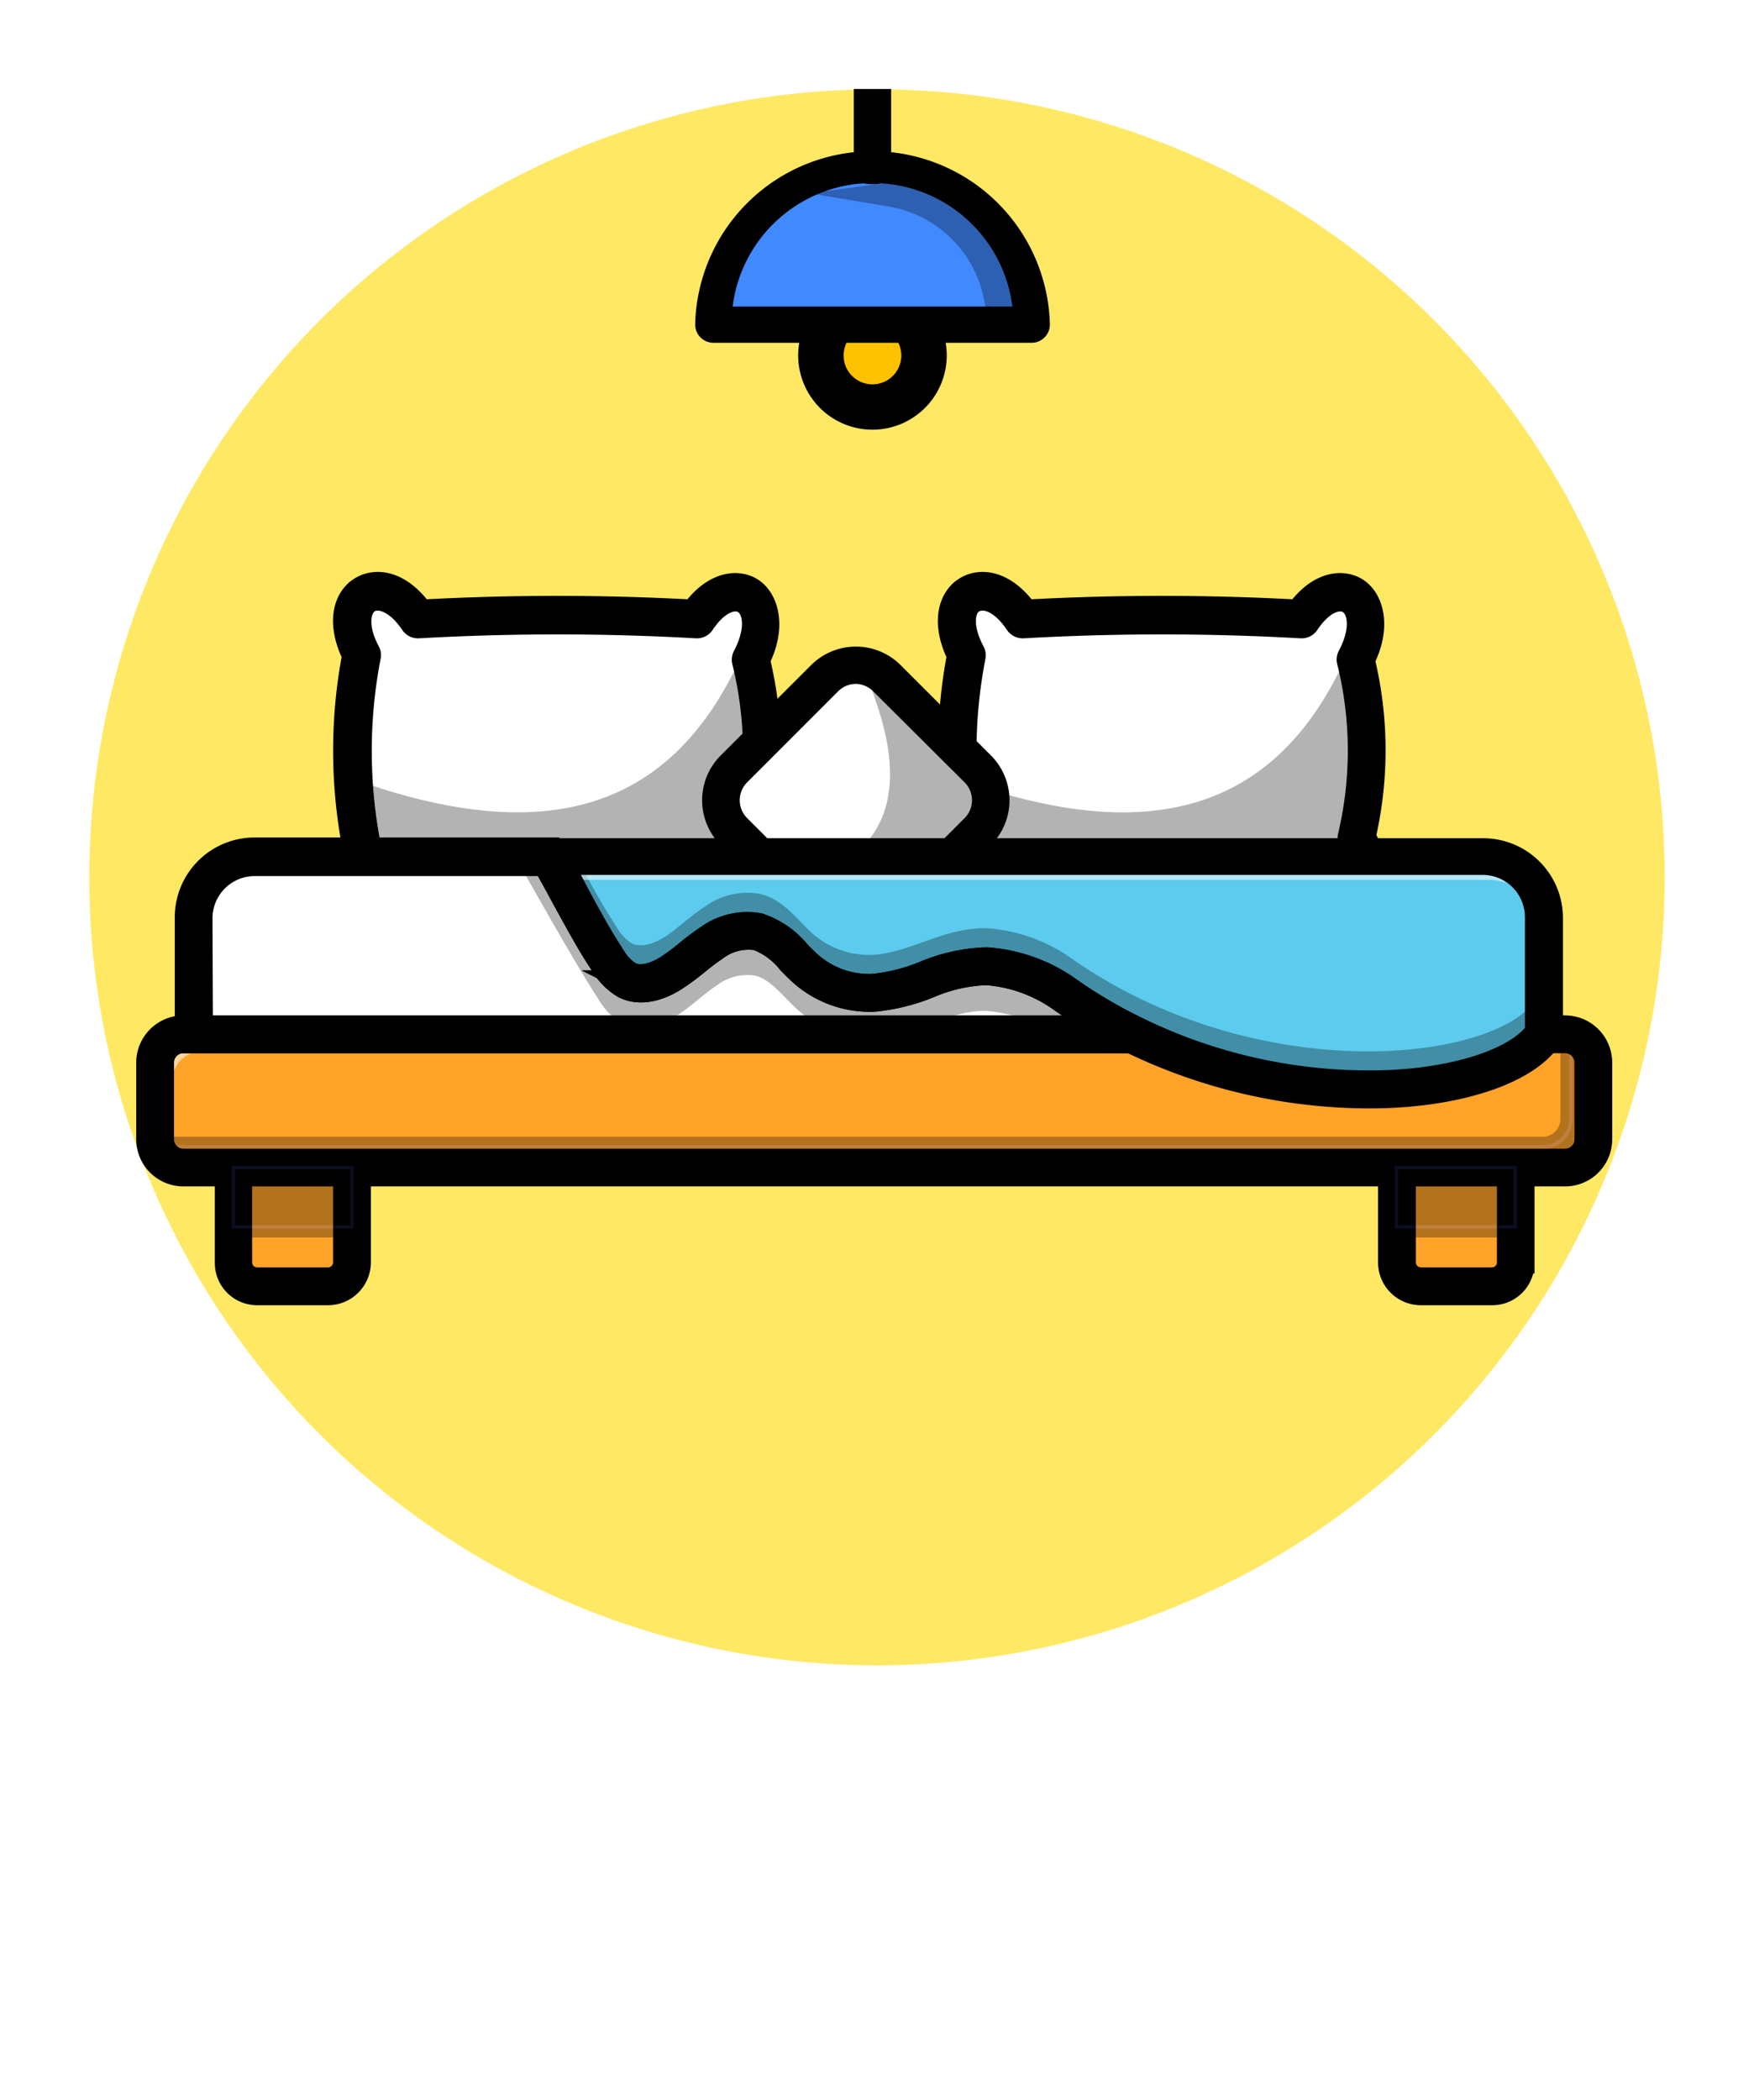 <svg xmlns="http://www.w3.org/2000/svg" xmlns:xlink="http://www.w3.org/1999/xlink" viewBox="0 0 166 198.69"><defs><style>.cls-1{mask:url(#mask);filter:url(#luminosity-noclip-2);}.cls-2{mix-blend-mode:multiply;fill:url(#linear-gradient);}.cls-3{fill:#fff;}.cls-4{fill:#ffe964;}.cls-5{mask:url(#mask-2);}.cls-6{fill:url(#linear-gradient-2);}.cls-7{fill:#ffc200;}.cls-8{opacity:0.55;}.cls-12,.cls-13,.cls-14,.cls-9{stroke:#000;stroke-miterlimit:10;}.cls-9{stroke-width:2.86px;}.cls-10{fill:#4089ff;}.cls-11{opacity:0.3;}.cls-12{stroke-width:2.3px;}.cls-13{stroke-width:2px;}.cls-14{stroke-width:2.1px;}.cls-15{fill:#ffa329;}.cls-16{fill:#262f6a;}.cls-17{fill:#5dcbed;}.cls-18{filter:url(#luminosity-noclip);}</style><filter id="luminosity-noclip" x="32.52" y="-8640.95" width="99.58" height="32766" filterUnits="userSpaceOnUse" color-interpolation-filters="sRGB"><feFlood flood-color="#fff" result="bg"/><feBlend in="SourceGraphic" in2="bg"/></filter><mask id="mask" x="32.52" y="-8640.95" width="99.58" height="32766" maskUnits="userSpaceOnUse"><g class="cls-18"/></mask><linearGradient id="linear-gradient" x1="81.68" y1="18.64" x2="82.32" y2="63.09" gradientUnits="userSpaceOnUse"><stop offset="0" stop-color="#fff"/><stop offset="1"/></linearGradient><filter id="luminosity-noclip-2" x="32.52" y="27.38" width="99.58" height="35.67" filterUnits="userSpaceOnUse" color-interpolation-filters="sRGB"><feFlood flood-color="#fff" result="bg"/><feBlend in="SourceGraphic" in2="bg"/></filter><mask id="mask-2" x="32.52" y="27.38" width="99.58" height="35.67" maskUnits="userSpaceOnUse"><g class="cls-1"><polygon class="cls-2" points="54.41 27.38 32.52 63.06 132.11 63.06 111.63 27.38 54.41 27.38"/></g></mask><linearGradient id="linear-gradient-2" x1="80.48" y1="18.98" x2="81.11" y2="63.06" gradientUnits="userSpaceOnUse"><stop offset="0" stop-color="#fff"/><stop offset="1" stop-color="#dbe3ee"/></linearGradient></defs><g id="Layer_2" data-name="Layer 2"><g id="Layer_1-2" data-name="Layer 1"><path class="cls-3" d="M0,83a83,83,0,0,1,166,0c0,45.84-59.07,115.69-83,115.69C58.67,198.69,0,128.84,0,83Z"/><circle class="cls-4" cx="83" cy="83" r="74.55"/><g class="cls-5"><polygon class="cls-6" points="71.85 27.38 33.3 63.06 128.91 63.06 93.43 27.38 71.85 27.38"/></g><circle class="cls-7" cx="82.57" cy="33.63" r="4.87"/><g class="cls-8"><path class="cls-3" d="M83.56,38.4a5.36,5.36,0,0,1-1,.1,4.88,4.88,0,0,1,0-9.75,5.36,5.36,0,0,1,1,.1,4.88,4.88,0,0,0,0,9.55Z"/></g><path class="cls-9" d="M82.57,39.22a5.6,5.6,0,1,1,5.6-5.59A5.6,5.6,0,0,1,82.57,39.22Zm0-9.75a4.16,4.16,0,1,0,4.16,4.16A4.17,4.17,0,0,0,82.57,29.47Z"/><path class="cls-10" d="M97.64,30.7h-30a15,15,0,1,1,30,0Z"/><g class="cls-11"><path class="cls-12" d="M97.64,30.7H94.48a12.21,12.21,0,0,0-10.2-12.3,11.64,11.64,0,0,1,1.58-.11C92.36,18.29,97.64,23.85,97.64,30.7Z"/></g><path class="cls-13" d="M97.64,31.43H67.51a.73.73,0,0,1-.72-.73,15.79,15.79,0,0,1,31.57,0A.73.73,0,0,1,97.64,31.43ZM68.25,30H96.9a14.34,14.34,0,0,0-28.65,0Z"/><path class="cls-14" d="M82.57,16.36a1.76,1.76,0,0,0,.72-.08V9.47H81.85v6.81A1.8,1.8,0,0,0,82.57,16.36Z"/><path class="cls-3" d="M123.73,83.63a130.77,130.77,0,0,1-27.48.05c-3.31,4-7.43,1.21-4.86-4q-.37-2-.57-4A47.37,47.37,0,0,1,91.46,62c-2.87-5.57,1.94-8.43,5.34-3.38a237.22,237.22,0,0,1,26.4,0c3.41-5.09,8.11-1.84,5.12,3.82a35.68,35.68,0,0,1,.09,16.88C131.42,84.76,127.13,87.78,123.73,83.63Z"/><path class="cls-13" d="M127,85.72a4.59,4.59,0,0,1-3.37-1.92,131.46,131.46,0,0,1-27.34,0c-1.72,2-3.58,2.21-4.67,1.5s-1.8-2.84-.43-5.65c-.24-1.32-.43-2.66-.56-4A47.68,47.68,0,0,1,91.3,62c-1.52-3-.88-5.08.43-5.85s3.35-.33,5.15,2.29a236.73,236.73,0,0,1,26.24,0c1.73-2.53,3.73-2.93,5-2.2s2,3.08.41,6.2a35.86,35.86,0,0,1,.08,16.83c1.63,3,1.1,5.2-.17,6.06A2.43,2.43,0,0,1,127,85.72Zm-3.23-2.25,0,.06c1.64,2,3.38,2.2,4.38,1.53,1.15-.79,1.61-2.85,0-5.7l0,0v-.06a35.61,35.61,0,0,0-.08-16.8l0-.06,0-.06c1.57-3,1-5.1-.26-5.83s-3-.25-4.59,2.18l0,.08h-.09a234.44,234.44,0,0,0-26.38,0h-.09l0-.07C95,56.16,93,55.73,91.89,56.39s-1.73,2.69-.29,5.49l0,0v0A47.41,47.41,0,0,0,91,75.67c.14,1.34.33,2.69.57,4v0l0,0c-1.32,2.67-.81,4.58.29,5.29s2.7.44,4.31-1.49l.05-.07h.09a131,131,0,0,0,27.44,0Z"/><path class="cls-13" d="M127,86.35a5,5,0,0,1-3.63-1.89,132.14,132.14,0,0,1-26.83,0c-1.9,2.07-4,2.2-5.27,1.37s-2.16-3.2-.73-6.27a48.27,48.27,0,0,1,.07-17.53c-1.57-3.24-.76-5.59.77-6.49s3.8-.51,5.78,2.18a235.38,235.38,0,0,1,25.62,0c1.91-2.6,4.16-2.94,5.6-2.09s2.42,3.44.74,6.82a36.39,36.39,0,0,1,.09,16.67c1.68,3.23,1,5.66-.48,6.66A3.09,3.09,0,0,1,127,86.35Zm-3.3-3.51a.81.81,0,0,1,.61.29c1.38,1.69,2.77,1.92,3.53,1.4s1.22-2.38-.15-4.86a.78.78,0,0,1-.08-.56,35,35,0,0,0-.08-16.51.77.77,0,0,1,.06-.56c1.32-2.49,1-4.4,0-5-.86-.51-2.35-.09-3.75,2a.78.78,0,0,1-.7.35,233.19,233.19,0,0,0-26.31,0,.81.81,0,0,1-.7-.35c-1.45-2.16-3-2.59-3.93-2.08s-1.3,2.22,0,4.66a.83.83,0,0,1,.08.51,46.87,46.87,0,0,0-.08,17.47.76.76,0,0,1-.07.49c-1.14,2.31-.76,3.94.07,4.49s2.13.25,3.48-1.38a.82.82,0,0,1,.69-.28,130.48,130.48,0,0,0,27.31,0Z"/><g class="cls-11"><path class="cls-13" d="M125.77,85.28a5.73,5.73,0,0,1-2-1.65l-1.28.13a130.37,130.37,0,0,1-26.2-.08c-1.56,1.87-3.3,2.25-4.43,1.58s-1.79-2.81-.43-5.55q-.37-2-.57-4l.89-.33.38-.14a54.78,54.78,0,0,0,7.67,2c12,2.17,21.52-1.27,27.46-12.55A35.66,35.66,0,0,1,126.78,79C128.7,82.51,127.66,85,125.77,85.28Z"/></g><path class="cls-3" d="M66.45,83.63A130.67,130.67,0,0,1,39,83.68c-3.31,4-7.43,1.21-4.87-4-.25-1.34-.43-2.68-.57-4A47.37,47.37,0,0,1,34.19,62c-2.87-5.57,1.94-8.43,5.33-3.38a237.22,237.22,0,0,1,26.4,0c3.41-5.09,8.11-1.84,5.13,3.82a35.56,35.56,0,0,1,.08,16.88C74.15,84.76,69.86,87.78,66.45,83.63Z"/><path class="cls-13" d="M69.76,85.72a4.59,4.59,0,0,1-3.37-1.92,131.55,131.55,0,0,1-27.35,0c-1.71,2-3.57,2.21-4.67,1.5s-1.8-2.84-.42-5.65c-.24-1.32-.43-2.66-.56-4A47.68,47.68,0,0,1,34,62c-1.51-3-.87-5.08.44-5.85s3.35-.33,5.14,2.29a236.73,236.73,0,0,1,26.24,0c1.73-2.53,3.74-2.93,5-2.2s2,3.08.4,6.2a35.86,35.86,0,0,1,.09,16.83c1.63,3,1.09,5.2-.17,6.06A2.48,2.48,0,0,1,69.76,85.72Zm-3.24-2.25.06.06c1.63,2,3.37,2.2,4.37,1.53,1.16-.79,1.62-2.85,0-5.7l0,0v-.06a35.61,35.61,0,0,0-.09-16.8v-.06l0-.06c1.56-3,1-5.1-.26-5.83s-3-.25-4.59,2.18l0,.08h-.09a234.62,234.62,0,0,0-26.39,0h-.09l0-.07c-1.68-2.5-3.65-2.93-4.77-2.27s-1.73,2.69-.29,5.49l0,0v0a47.41,47.41,0,0,0-.64,13.69c.13,1.34.32,2.69.57,4v0l0,0c-1.33,2.67-.81,4.58.28,5.29s2.71.44,4.31-1.49l.06-.07H39a131.14,131.14,0,0,0,27.45,0Z"/><path class="cls-13" d="M69.76,86.35a5,5,0,0,1-3.63-1.89,132.15,132.15,0,0,1-26.83,0c-1.91,2.07-4,2.2-5.27,1.37s-2.16-3.2-.74-6.27a48.27,48.27,0,0,1,.08-17.53c-1.57-3.24-.77-5.59.77-6.49s3.8-.51,5.78,2.18a235.19,235.19,0,0,1,25.61,0c1.92-2.6,4.17-2.94,5.6-2.09s2.42,3.44.75,6.82A36.66,36.66,0,0,1,72,79.18c1.67,3.23,1,5.66-.49,6.66A3.08,3.08,0,0,1,69.76,86.35Zm-3.31-3.51a.79.79,0,0,1,.61.29c1.39,1.69,2.78,1.92,3.54,1.4s1.22-2.38-.16-4.86a.78.78,0,0,1-.07-.56,35,35,0,0,0-.09-16.51.83.83,0,0,1,.07-.56c1.31-2.49,1-4.4,0-5-.85-.51-2.34-.09-3.74,2a.78.78,0,0,1-.7.35,233.2,233.2,0,0,0-26.31,0,.8.8,0,0,1-.7-.35c-1.45-2.16-3.06-2.59-3.93-2.08s-1.31,2.22,0,4.66a.76.76,0,0,1,.07.51,46.87,46.87,0,0,0-.07,17.47.76.76,0,0,1-.07.49c-1.14,2.31-.77,3.94.07,4.49s2.12.25,3.48-1.38a.8.8,0,0,1,.68-.28,130.58,130.58,0,0,0,27.32,0Z"/><g class="cls-11"><path class="cls-13" d="M68.5,85.28a5.75,5.75,0,0,1-2-1.65l-1.28.13A130.27,130.27,0,0,1,39,83.68c-1.56,1.87-3.3,2.25-4.43,1.58s-1.79-2.81-.44-5.55c-.25-1.34-.43-2.68-.57-4l.89-.33.38-.14a54.55,54.55,0,0,0,7.68,2C54.51,79.39,64,76,70,64.67A35.49,35.49,0,0,1,69.5,79C71.43,82.51,70.38,85,68.5,85.28Z"/></g><rect class="cls-3" x="70.69" y="65.44" width="20.53" height="20.53" rx="4.17" transform="translate(-29.82 79.42) rotate(-45)"/><path class="cls-13" d="M81,88.65a4.34,4.34,0,0,1-3.06-1.27l-8.61-8.61a4.34,4.34,0,0,1,0-6.13L77.89,64A4.33,4.33,0,0,1,84,64l8.61,8.61a4.34,4.34,0,0,1,0,6.13L84,87.38A4.36,4.36,0,0,1,81,88.65Zm0-25.58a4,4,0,0,0-2.84,1.18L69.5,72.86a4,4,0,0,0,0,5.68l8.61,8.62a4,4,0,0,0,5.68,0l8.62-8.62a4,4,0,0,0,0-5.68l-8.62-8.61A4,4,0,0,0,81,63.07Z"/><path class="cls-13" d="M81,89.28a4.94,4.94,0,0,1-3.51-1.46l-8.61-8.61a5,5,0,0,1,0-7l8.62-8.61a5,5,0,0,1,7,0l8.61,8.61a5,5,0,0,1,0,7l-8.61,8.61A4.92,4.92,0,0,1,81,89.28ZM81,63.7a3.37,3.37,0,0,0-2.39,1L70,73.31a3.39,3.39,0,0,0,0,4.79l8.61,8.61a3.39,3.39,0,0,0,4.79,0L92,78.1a3.39,3.39,0,0,0,0-4.79L83.35,64.7A3.37,3.37,0,0,0,81,63.7Z"/><g class="cls-11"><path class="cls-13" d="M91.39,79.78l-5,5c-4.42-.45-8.63-.91-8.63-.91Q88.27,79.35,84,66.51l7.37,7.37A4.17,4.17,0,0,1,91.39,79.78Z"/></g><rect class="cls-15" x="14.68" y="97.85" width="136.11" height="12.6" rx="6.3"/><g class="cls-11"><path class="cls-13" d="M150.65,100.38v7.25a2.68,2.68,0,0,1-2.68,2.68H17.21a2.69,2.69,0,0,1-2.54-1.83,2.69,2.69,0,0,0,.57.06H146a2.68,2.68,0,0,0,2.68-2.68V98.61a2.66,2.66,0,0,0-.14-.85A2.7,2.7,0,0,1,150.65,100.38Z"/><path class="cls-16" d="M148,110.46H17.21a2.83,2.83,0,0,1-2.69-1.93l-.08-.26.26.06a3.5,3.5,0,0,0,.54,0H146a2.52,2.52,0,0,0,2.52-2.52V98.61a2.44,2.44,0,0,0-.13-.8l-.09-.26.27.06a2.85,2.85,0,0,1,2.24,2.77v7.25A2.84,2.84,0,0,1,148,110.46Zm-133-1.78a2.52,2.52,0,0,0,2.29,1.47H148a2.52,2.52,0,0,0,2.52-2.52v-7.25A2.54,2.54,0,0,0,148.77,98a3.18,3.18,0,0,1,.07.62v7.25A2.85,2.85,0,0,1,146,108.7H15.24Z"/></g><g class="cls-8"><path class="cls-3" d="M150.65,99.65a2.84,2.84,0,0,0-.88-.14H19a2.68,2.68,0,0,0-2.67,2.67v7.25a2.84,2.84,0,0,0,.14.88,2.68,2.68,0,0,1-1.8-2.53v-7.25a2.68,2.68,0,0,1,2.68-2.68H148.12A2.67,2.67,0,0,1,150.65,99.65Z"/></g><path class="cls-13" d="M148.12,111.24H17.36a3.47,3.47,0,0,1-3.47-3.46v-7.25a3.48,3.48,0,0,1,3.47-3.47H148.12a3.47,3.47,0,0,1,3.46,3.47v7.25A3.46,3.46,0,0,1,148.12,111.24ZM17.36,98.64a1.89,1.89,0,0,0-1.89,1.89v7.25a1.89,1.89,0,0,0,1.89,1.89H148.12a1.89,1.89,0,0,0,1.89-1.89v-7.25a1.89,1.89,0,0,0-1.89-1.89Z"/><path class="cls-15" d="M132.17,110.45H143.4a0,0,0,0,1,0,0v5.62a5.62,5.62,0,0,1-5.62,5.62h0a5.62,5.62,0,0,1-5.62-5.62v-5.62a0,0,0,0,1,0,0Z"/><path class="cls-13" d="M141.15,122.48h-6.73a3.05,3.05,0,0,1-3-3v-9.76h12.81v9.76A3,3,0,0,1,141.15,122.48ZM133,111.24v8.19a1.47,1.47,0,0,0,1.47,1.47h6.73a1.47,1.47,0,0,0,1.47-1.47v-8.19Z"/><path class="cls-15" d="M33.31,110.45v9a2.26,2.26,0,0,1-2.26,2.26H24.33a2.26,2.26,0,0,1-2.26-2.26v-9Z"/><path class="cls-13" d="M31.05,122.48H24.33a3,3,0,0,1-3-3v-9.76H34.1v9.76A3.06,3.06,0,0,1,31.05,122.48Zm-8.19-11.24v8.19a1.47,1.47,0,0,0,1.47,1.47h6.72a1.47,1.47,0,0,0,1.47-1.47v-8.19Z"/><path class="cls-3" d="M107.16,97.85H18.36V86.77A5.74,5.74,0,0,1,24.11,81h27.8l0,.08c1.83,3.15,3.66,6.91,5.49,9.65a5.5,5.5,0,0,0,1.86,2c1.34.67,3,.12,4.23-.69s2.43-2,3.74-2.82a5.8,5.8,0,0,1,4.43-1.08c2,.49,3.17,2.38,4.71,3.68a9.09,9.09,0,0,0,6.28,2.11c3.68-.2,7-2.64,10.72-2.51A14.73,14.73,0,0,1,101,94.22,48.16,48.16,0,0,0,107.16,97.85Z"/><path class="cls-13" d="M107.84,98H18.2V86.77a5.92,5.92,0,0,1,5.91-5.91H52l.09.15c.68,1.18,1.38,2.46,2,3.69,1.13,2.09,2.3,4.25,3.45,6a5.31,5.31,0,0,0,1.8,1.91c1.53.77,3.35-.22,4.07-.69a20,20,0,0,0,1.88-1.41c.6-.48,1.21-1,1.87-1.41A6,6,0,0,1,71.74,88a7.69,7.69,0,0,1,3.47,2.46c.42.43.85.87,1.3,1.25a8.89,8.89,0,0,0,6.17,2.07,18.33,18.33,0,0,0,5-1.24,15.79,15.79,0,0,1,5.77-1.26,14.71,14.71,0,0,1,7.66,2.83,47.61,47.61,0,0,0,6.16,3.62Zm-89.32-.32h88a49,49,0,0,1-5.6-3.34,14.39,14.39,0,0,0-7.49-2.78,15.79,15.79,0,0,0-5.66,1.24,18.29,18.29,0,0,1-5,1.27,9.24,9.24,0,0,1-6.39-2.15c-.46-.39-.9-.84-1.32-1.27a7.4,7.4,0,0,0-3.33-2.37,5.67,5.67,0,0,0-4.3,1,22.74,22.74,0,0,0-1.84,1.39c-.61.49-1.24,1-1.91,1.43s-2.71,1.54-4.38.7a5.68,5.68,0,0,1-1.92-2c-1.16-1.73-2.33-3.9-3.46-6-.67-1.23-1.36-2.5-2-3.67H24.11a5.59,5.59,0,0,0-5.59,5.59Z"/><path class="cls-17" d="M146.09,86.77V97.85c-3.75,5.6-22.23,8.21-38.93,0A48.16,48.16,0,0,1,101,94.22a14.73,14.73,0,0,0-7.57-2.81c-3.69-.13-7,2.31-10.72,2.51a9.09,9.09,0,0,1-6.28-2.11c-1.54-1.3-2.75-3.19-4.71-3.68a5.8,5.8,0,0,0-4.43,1.08c-1.31.85-2.43,2-3.74,2.82s-2.89,1.36-4.23.69a5.5,5.5,0,0,1-1.86-2C55.59,88,53.75,84.19,51.91,81h88.43A5.74,5.74,0,0,1,146.09,86.77Z"/><path class="cls-13" d="M129.48,103.25A51.42,51.42,0,0,1,107.09,98a48.21,48.21,0,0,1-6.2-3.64,14.39,14.39,0,0,0-7.49-2.78,15.79,15.79,0,0,0-5.66,1.24,18.29,18.29,0,0,1-5,1.27,9.24,9.24,0,0,1-6.39-2.15c-.46-.39-.9-.84-1.32-1.27a7.4,7.4,0,0,0-3.33-2.37,5.67,5.67,0,0,0-4.3,1,22.74,22.74,0,0,0-1.84,1.39c-.61.49-1.24,1-1.91,1.43s-2.71,1.54-4.38.7a5.68,5.68,0,0,1-1.92-2c-1.16-1.73-2.33-3.89-3.46-6-.68-1.26-1.39-2.56-2.08-3.75l-.14-.24h88.71a5.92,5.92,0,0,1,5.91,5.91V97.9l0,0C144.14,101.06,137.66,103.25,129.48,103.25Zm-36.37-12h.3a14.71,14.71,0,0,1,7.66,2.83,47.61,47.61,0,0,0,6.16,3.62,50.66,50.66,0,0,0,24.24,5.16c6.91-.31,12.57-2.3,14.47-5.07v-11a5.6,5.6,0,0,0-5.6-5.59H52.18c.65,1.13,1.31,2.35,2,3.52,1.12,2.09,2.29,4.25,3.44,6a5.31,5.31,0,0,0,1.8,1.91c1.53.77,3.35-.22,4.07-.69a20,20,0,0,0,1.88-1.41c.6-.48,1.21-1,1.87-1.41A6,6,0,0,1,71.74,88a7.69,7.69,0,0,1,3.47,2.46c.42.43.85.87,1.3,1.25a8.89,8.89,0,0,0,6.17,2.07,18.33,18.33,0,0,0,5-1.24A16.47,16.47,0,0,1,93.11,91.25Z"/><g class="cls-11"><path class="cls-13" d="M107.16,97.85h-5.59c-.2-.13-.4-.26-.59-.4a14.73,14.73,0,0,0-7.58-2.81c-3.68-.13-7,2.31-10.71,2.51A9.09,9.09,0,0,1,76.41,95c-1.54-1.3-2.76-3.19-4.71-3.68a5.8,5.8,0,0,0-4.43,1.08c-1.31.85-2.43,2-3.74,2.82s-2.9,1.36-4.23.69a5.42,5.42,0,0,1-1.86-2c-1.85-2.76-5.78-9.79-7.63-13L52,81.1c1.83,3.15,3.66,6.91,5.49,9.65a5.5,5.5,0,0,0,1.86,2c1.34.67,3,.12,4.23-.69s2.43-2,3.74-2.82a5.8,5.8,0,0,1,4.43-1.08c2,.49,3.17,2.38,4.71,3.68a9.09,9.09,0,0,0,6.28,2.11c3.68-.2,7-2.64,10.72-2.51A14.73,14.73,0,0,1,101,94.22,48.16,48.16,0,0,0,107.16,97.85Z"/></g><g class="cls-11"><path class="cls-13" d="M146.09,95.24v2.61c-3.75,5.6-22.23,8.21-38.93,0A48.16,48.16,0,0,1,101,94.22a14.73,14.73,0,0,0-7.57-2.81c-3.69-.13-7,2.31-10.72,2.51a9.09,9.09,0,0,1-6.28-2.11c-1.54-1.3-2.75-3.19-4.71-3.68a5.8,5.8,0,0,0-4.43,1.08c-1.31.85-2.43,2-3.74,2.82s-2.89,1.36-4.23.69a5.5,5.5,0,0,1-1.86-2C55.59,88,53.75,84.19,51.91,81h1.45c1.36,2.49,2.72,5.09,4.08,7.12a5.39,5.39,0,0,0,1.86,2c1.34.68,3,.12,4.23-.69s2.43-2,3.74-2.82a5.79,5.79,0,0,1,4.43-1.07c2,.49,3.17,2.38,4.71,3.68a9.09,9.09,0,0,0,6.28,2.11c3.68-.2,7-2.65,10.72-2.51A14.73,14.73,0,0,1,101,91.61a48.16,48.16,0,0,0,6.18,3.63C123.86,103.45,142.34,100.84,146.09,95.24Z"/></g><g class="cls-8"><path class="cls-3" d="M146.09,86.59a5.77,5.77,0,0,0-5.23-3.35H53.15c-.41-.76-.83-1.5-1.24-2.22h88.43A5.75,5.75,0,0,1,146.09,86.59Z"/></g><path class="cls-13" d="M110.54,98.64h-93V86.77a6.55,6.55,0,0,1,6.54-6.54H52.36l.23.39c.7,1.21,1.4,2.52,2.09,3.79,1.12,2.07,2.28,4.21,3.41,5.91A4.83,4.83,0,0,0,59.66,92c1.23.63,2.81-.24,3.44-.65A18.83,18.83,0,0,0,64.92,90a23.43,23.43,0,0,1,1.92-1.44,6.57,6.57,0,0,1,5-1.18A8.24,8.24,0,0,1,75.66,90c.43.44.83.85,1.26,1.21a8.3,8.3,0,0,0,5.73,1.92,17.14,17.14,0,0,0,4.78-1.21,16.35,16.35,0,0,1,6-1.29,15.44,15.44,0,0,1,8,2.94,45.28,45.28,0,0,0,6.08,3.57ZM19.15,97.06H104c-1.2-.68-2.36-1.42-3.48-2.19a13.8,13.8,0,0,0-7.15-2.67A14.78,14.78,0,0,0,88,93.41a18.77,18.77,0,0,1-5.22,1.3,9.91,9.91,0,0,1-6.83-2.3c-.48-.41-.93-.87-1.36-1.31a7,7,0,0,0-3-2.2,5,5,0,0,0-3.81,1c-.61.4-1.18.86-1.79,1.35a22.75,22.75,0,0,1-2,1.47c-1.8,1.16-3.62,1.43-5,.73a6.14,6.14,0,0,1-2.17-2.23c-1.17-1.75-2.35-3.93-3.49-6-.6-1.11-1.22-2.27-1.84-3.34H24.11a5,5,0,0,0-5,5Z"/><path class="cls-13" d="M129.41,103.86a52,52,0,0,1-22.6-5.3,49.47,49.47,0,0,1-6.28-3.69,13.8,13.8,0,0,0-7.15-2.67A14.78,14.78,0,0,0,88,93.41a18.77,18.77,0,0,1-5.22,1.3,9.91,9.91,0,0,1-6.83-2.3c-.48-.41-.93-.87-1.36-1.31a7,7,0,0,0-3-2.2,5,5,0,0,0-3.81,1c-.61.4-1.18.86-1.79,1.35a22.75,22.75,0,0,1-2,1.47c-1.8,1.16-3.62,1.43-5,.73a6.14,6.14,0,0,1-2.17-2.23c-1.17-1.75-2.35-3.93-3.49-6-.68-1.25-1.38-2.55-2.07-3.73l-.68-1.19h89.8a6.55,6.55,0,0,1,6.54,6.54V98.09l-.13.2c-2.06,3.08-7.9,5.19-15.23,5.53C130.82,103.85,130.12,103.86,129.41,103.86ZM93.1,90.62h.34a15.44,15.44,0,0,1,8,2.94,45.28,45.28,0,0,0,6.08,3.57,49.89,49.89,0,0,0,23.94,5.1c6.57-.3,12-2.11,13.86-4.64V86.77a5,5,0,0,0-5-5H53.26c.48.85,1,1.73,1.42,2.6,1.12,2.07,2.28,4.21,3.41,5.91A4.83,4.83,0,0,0,59.66,92c1.23.63,2.81-.24,3.44-.65A18.83,18.83,0,0,0,64.92,90a23.43,23.43,0,0,1,1.92-1.44,6.57,6.57,0,0,1,5-1.18A8.24,8.24,0,0,1,75.66,90c.43.44.83.85,1.26,1.21a8.3,8.3,0,0,0,5.73,1.92,17.14,17.14,0,0,0,4.78-1.21A17.11,17.11,0,0,1,93.1,90.62Z"/><g class="cls-11"><rect class="cls-13" x="22.07" y="110.45" width="11.24" height="5.62"/><path class="cls-16" d="M33.47,116.23H21.92V110.3H33.47Zm-11.24-.32H33.15v-5.3H22.23Z"/></g><g class="cls-11"><rect class="cls-13" x="132.17" y="110.45" width="11.24" height="5.62"/><path class="cls-16" d="M143.56,116.23H132V110.3h11.55Zm-11.24-.32h10.93v-5.3H132.32Z"/></g></g></g></svg>